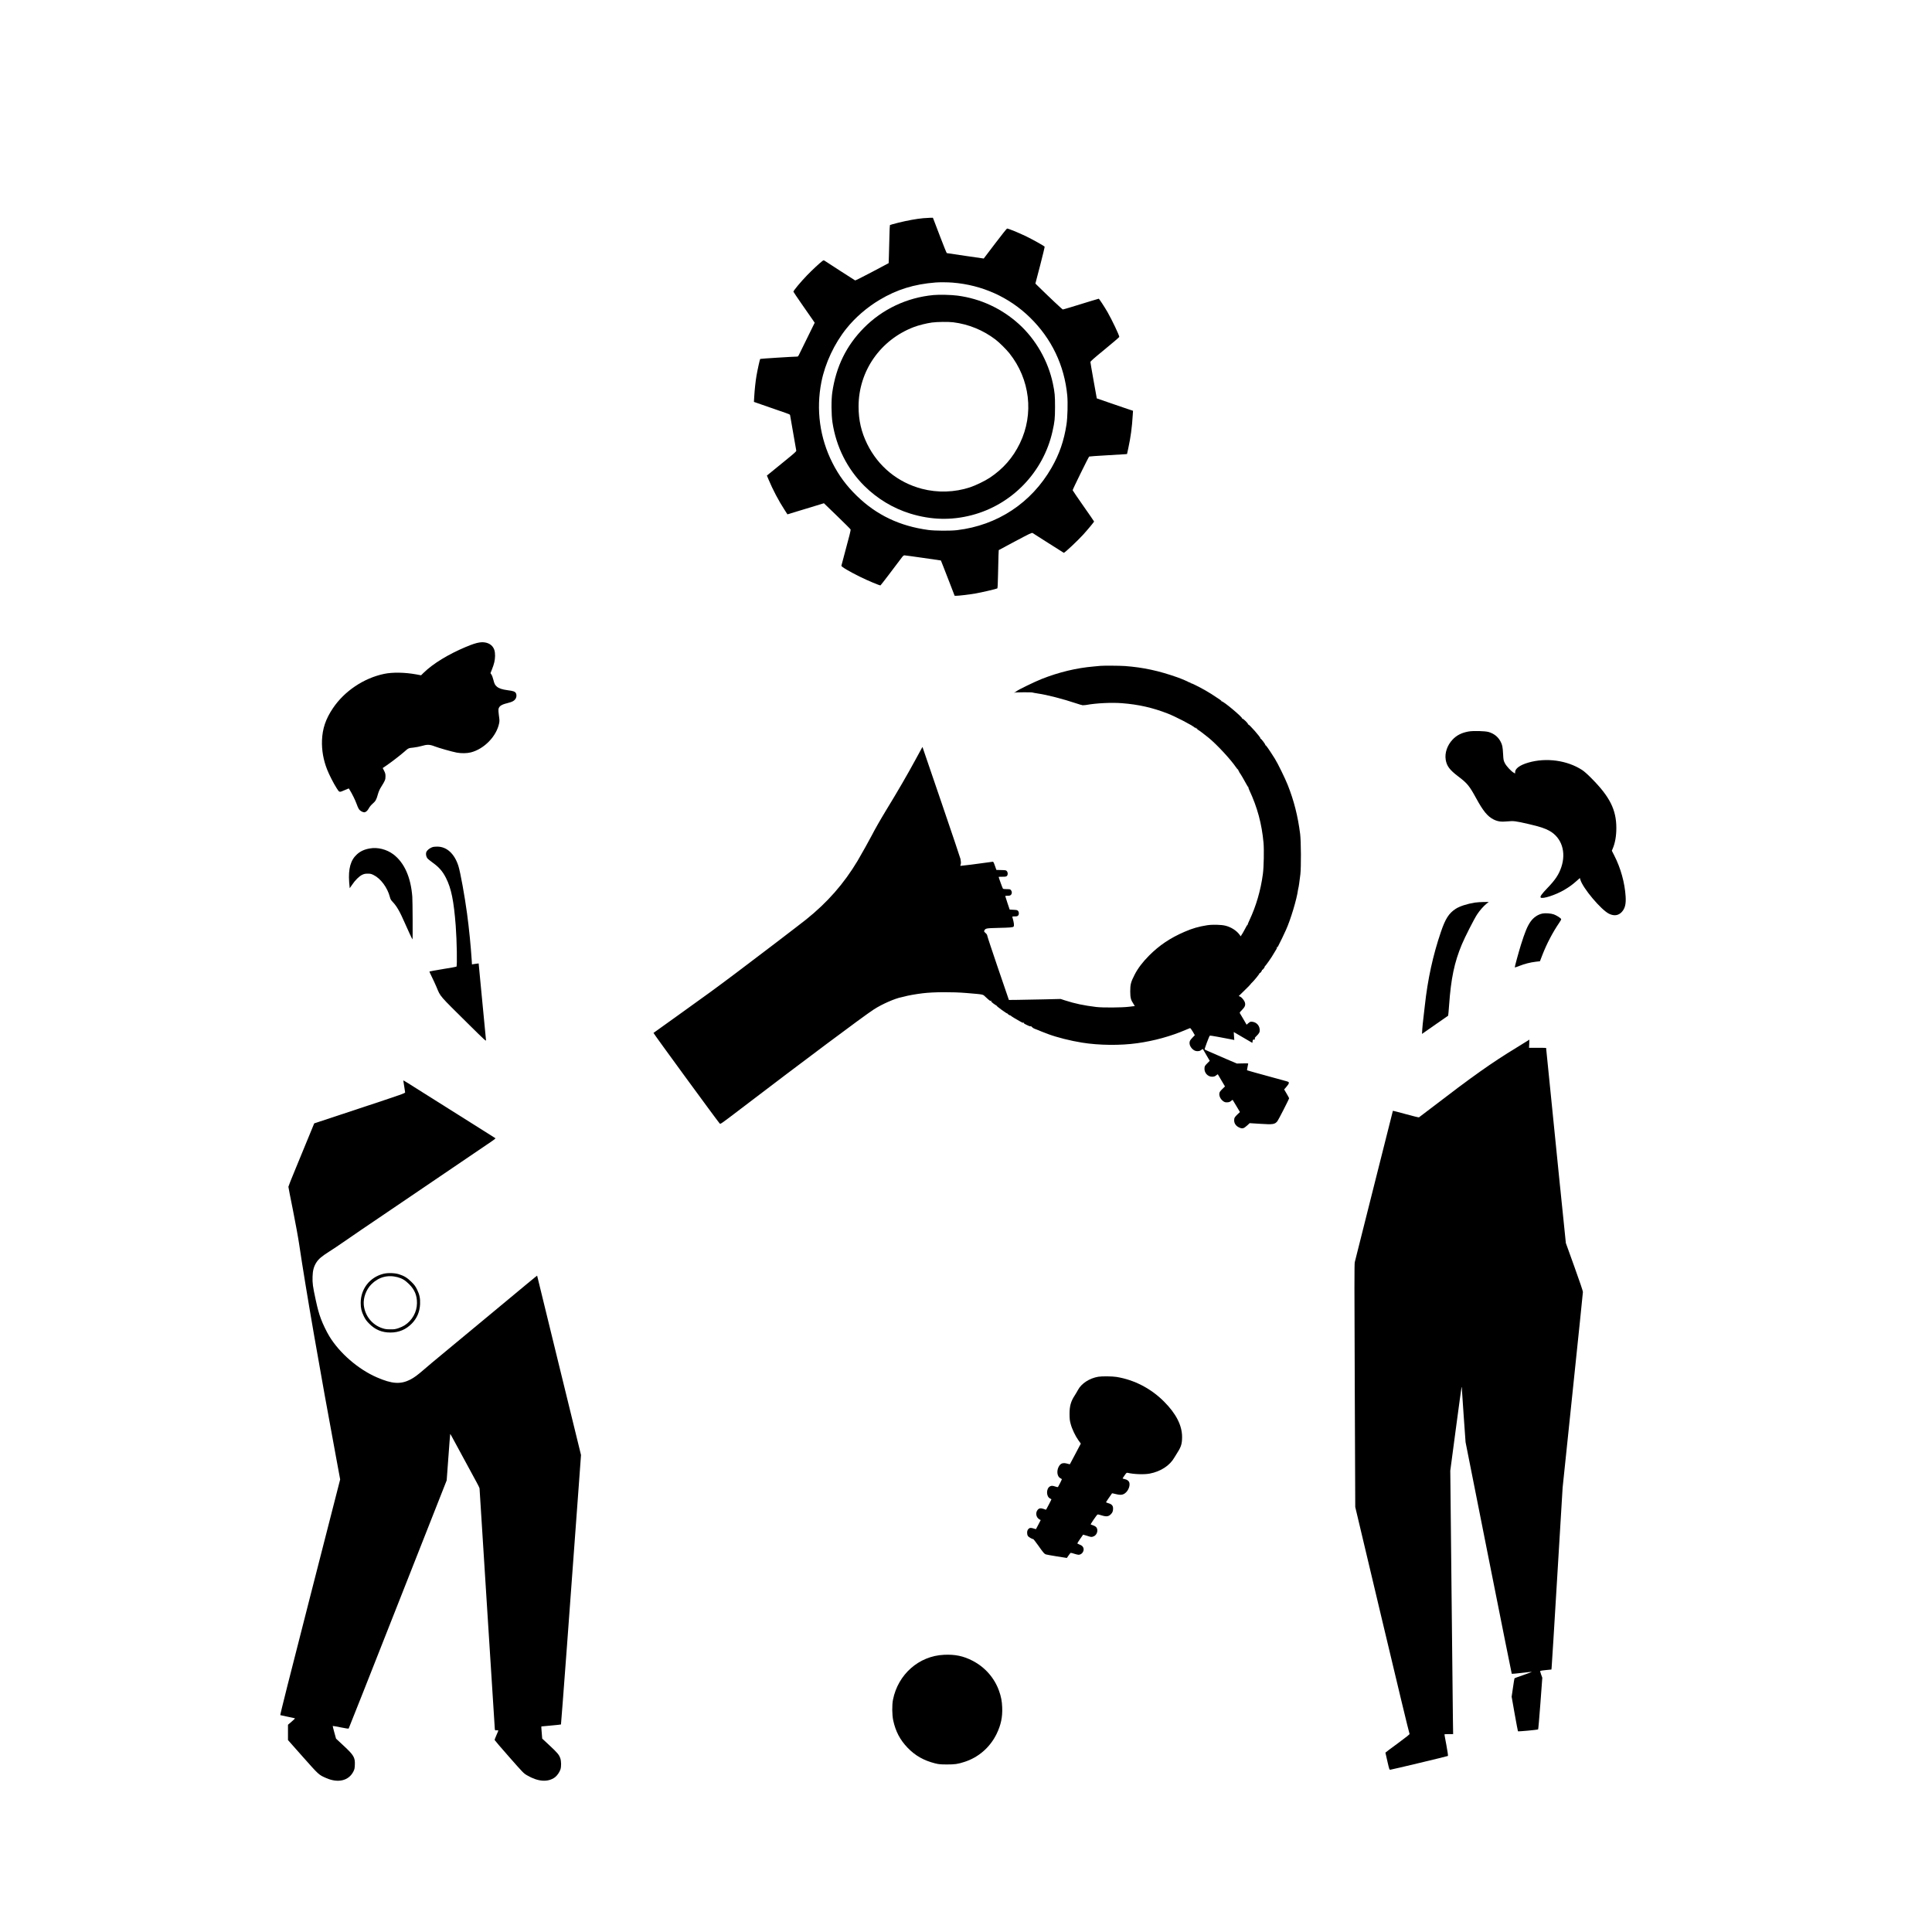 <?xml version="1.0" standalone="no"?>
<!DOCTYPE svg PUBLIC "-//W3C//DTD SVG 20010904//EN"
 "http://www.w3.org/TR/2001/REC-SVG-20010904/DTD/svg10.dtd">
<svg version="1.0" xmlns="http://www.w3.org/2000/svg"
 width="4676pt" height="4676pt" viewBox="0 0 4676 4676"
 preserveAspectRatio="xMidYMid meet">
<g transform="translate(0,4676) scale(0.1,-0.1)"
fill="#000000" stroke="none">
<path d="M22345 41479 c-158 -14 -389 -56 -602 -109 -108 -27 -200 -53 -204
-57 -4 -5 -10 -136 -13 -293 -4 -157 -9 -362 -12 -457 l-6 -172 -400 -212
c-219 -116 -405 -209 -411 -206 -7 3 -169 107 -362 232 -192 126 -362 235
-376 244 -25 14 -29 14 -62 -12 -67 -51 -243 -215 -363 -339 -154 -159 -336
-378 -331 -398 2 -8 93 -143 202 -300 109 -157 224 -322 256 -368 l57 -83
-185 -377 c-102 -207 -192 -392 -201 -409 -9 -18 -23 -33 -31 -33 -100 -1
-896 -51 -902 -57 -9 -10 -62 -249 -89 -402 -23 -132 -46 -344 -56 -517 l-7
-121 189 -66 c104 -36 288 -100 409 -142 288 -99 273 -92 279 -123 8 -38 144
-822 148 -849 2 -18 -42 -59 -252 -229 -140 -114 -301 -245 -357 -291 l-102
-83 41 -98 c100 -240 245 -516 383 -727 l73 -114 94 29 c51 15 215 65 363 110
149 45 305 92 348 106 l78 24 322 -311 c177 -171 323 -317 325 -325 2 -8 -11
-69 -28 -137 -38 -148 -189 -715 -196 -739 -7 -23 189 -139 451 -268 192 -95
478 -214 495 -208 7 2 320 411 509 665 35 48 52 62 71 62 14 0 218 -28 454
-62 l428 -62 52 -130 c29 -71 103 -264 166 -427 l115 -298 38 0 c64 0 315 30
467 56 139 24 505 109 528 123 7 4 13 115 17 336 3 182 8 389 11 461 l6 130
398 213 c363 193 401 211 422 200 13 -7 186 -117 386 -246 200 -128 366 -233
369 -233 23 0 333 291 467 438 120 133 266 309 266 320 -1 4 -117 174 -260
377 -143 204 -259 375 -259 380 -1 20 386 808 400 815 8 4 190 17 404 29 215
12 418 24 451 27 l61 5 32 147 c56 258 89 501 106 793 l7 107 -139 46 c-76 25
-273 93 -438 150 l-300 104 -77 428 c-42 236 -77 439 -77 451 -1 17 77 86 349
309 193 158 350 293 350 300 0 39 -178 413 -285 600 -75 130 -202 324 -213
324 -5 0 -87 -24 -183 -54 -415 -129 -672 -206 -686 -206 -12 0 -327 296 -601
565 l-63 62 116 443 c63 244 112 447 108 451 -23 23 -290 172 -438 244 -187
91 -448 198 -472 193 -9 -2 -139 -165 -290 -364 l-274 -361 -442 64 c-243 35
-447 65 -452 67 -6 2 -78 179 -159 392 -82 214 -155 406 -163 427 l-15 37 -67
-1 c-36 -1 -111 -6 -166 -10z m711 -1559 c712 -57 1365 -350 1868 -840 527
-513 838 -1163 907 -1893 16 -177 7 -533 -19 -702 -61 -395 -171 -713 -361
-1045 -488 -852 -1309 -1394 -2286 -1511 -158 -19 -539 -17 -695 4 -696 94
-1257 362 -1734 827 -249 242 -434 492 -585 790 -310 608 -404 1295 -270 1969
90 451 314 929 606 1291 213 266 498 512 804 694 414 248 833 378 1354 419 95
8 292 6 411 -3z"/>
<path d="M22595 39619 c-643 -60 -1237 -340 -1687 -795 -424 -429 -673 -937
-764 -1559 -27 -182 -25 -543 5 -734 90 -589 358 -1121 770 -1531 313 -311
697 -542 1111 -670 505 -155 991 -168 1487 -39 976 253 1737 1043 1957 2031
53 236 60 306 61 588 0 277 -6 344 -51 562 -114 549 -414 1074 -824 1445 -417
377 -929 615 -1485 688 -147 20 -445 27 -580 14z m475 -659 c372 -46 727 -191
1025 -419 90 -68 258 -235 335 -331 500 -628 599 -1468 255 -2178 -169 -350
-407 -621 -730 -835 -118 -78 -343 -187 -477 -231 -371 -123 -784 -136 -1163
-37 -585 153 -1060 542 -1327 1086 -143 292 -208 574 -208 907 0 855 526 1612
1337 1922 115 44 311 93 439 110 121 17 400 20 514 6z"/>
<path d="M11603 31210 c-79 -12 -179 -45 -325 -106 -432 -182 -796 -404 -1025
-627 l-62 -61 -118 22 c-274 50 -575 55 -778 12 -491 -103 -959 -417 -1236
-829 -176 -261 -255 -494 -266 -781 -8 -235 33 -474 124 -704 49 -126 160
-343 232 -454 70 -107 57 -104 204 -41 l88 37 26 -41 c53 -84 132 -244 163
-332 17 -49 42 -107 56 -128 25 -39 89 -76 129 -77 38 0 80 37 112 97 20 37
55 79 93 112 71 62 90 96 126 226 20 71 42 120 82 184 91 145 102 172 102 249
0 59 -5 80 -33 136 l-34 67 96 66 c125 86 315 233 415 319 115 101 109 98 230
110 61 7 152 24 201 39 129 39 196 38 310 -7 102 -40 421 -131 538 -153 112
-21 247 -19 343 5 324 83 623 392 685 708 10 54 9 82 -6 183 -9 65 -14 134
-11 153 14 74 68 112 212 147 129 32 178 60 210 121 19 36 18 98 -2 126 -25
36 -64 50 -192 66 -139 18 -218 45 -268 89 -45 39 -58 65 -84 167 -11 47 -31
101 -45 122 l-24 36 35 89 c53 131 75 225 76 329 0 113 -19 176 -72 237 -66
74 -181 107 -307 87z"/>
<path d="M26630 30644 c-19 -2 -91 -9 -160 -15 -414 -35 -843 -138 -1255 -301
-161 -63 -578 -265 -610 -296 -11 -10 -23 -19 -28 -20 -4 -1 -15 -6 -25 -12
-15 -10 -15 -11 3 -4 25 10 415 12 435 3 8 -4 67 -14 130 -24 223 -32 610
-132 929 -239 73 -25 137 -43 141 -41 5 3 11 -1 13 -7 4 -10 6 -10 6 -1 1 7 7
10 15 7 8 -3 40 -1 72 5 238 43 603 61 854 42 407 -31 750 -109 1120 -254 187
-74 579 -277 641 -333 10 -9 23 -13 30 -8 8 4 10 3 5 -4 -7 -11 6 -17 27 -13
5 1 6 -3 2 -8 -3 -6 5 -15 17 -22 31 -16 164 -117 268 -202 199 -165 519 -510
655 -707 20 -30 41 -54 46 -53 5 2 8 0 8 -5 -3 -20 2 -32 13 -26 7 4 8 3 4 -5
-4 -6 2 -24 14 -39 26 -34 108 -172 162 -274 23 -43 45 -78 50 -78 5 0 7 -4 4
-8 -3 -5 6 -33 20 -63 196 -419 303 -818 345 -1277 15 -170 7 -583 -15 -752
-52 -394 -164 -780 -327 -1125 -23 -49 -42 -96 -42 -102 0 -7 -4 -13 -8 -13
-6 0 -16 -16 -81 -139 -12 -25 -27 -50 -31 -55 -5 -6 -17 -26 -28 -44 l-20
-34 -28 39 c-72 99 -205 185 -341 218 -103 26 -315 31 -445 11 -203 -32 -357
-76 -545 -158 -349 -151 -608 -325 -860 -577 -155 -156 -272 -310 -349 -462
-91 -178 -106 -236 -106 -404 1 -156 14 -207 80 -305 19 -28 31 -50 29 -50 -3
0 -67 -8 -142 -17 -169 -21 -633 -24 -792 -5 -295 36 -517 82 -753 159 l-107
35 -418 -10 c-229 -5 -511 -10 -626 -12 l-208 -2 -18 53 c-10 30 -126 369
-258 754 -131 385 -242 718 -245 740 -4 30 -16 49 -46 75 -35 32 -38 38 -27
58 29 55 40 56 341 64 285 6 354 13 367 32 18 26 9 95 -28 224 -6 21 -4 22 55
22 48 0 65 4 81 20 26 26 26 80 1 111 -17 21 -30 25 -112 29 l-92 5 -54 160
c-29 88 -53 163 -53 167 0 5 26 8 58 8 48 0 62 4 80 23 28 30 28 76 1 111 -19
24 -26 26 -104 26 -54 0 -86 4 -92 13 -9 10 -103 270 -103 283 0 2 41 4 90 4
77 0 93 3 110 20 26 26 26 80 0 113 -20 25 -25 26 -138 29 l-117 3 -35 100
c-30 84 -38 100 -55 98 -11 -1 -67 -9 -125 -17 -201 -30 -653 -86 -657 -83 -2
2 2 18 8 36 7 18 8 48 4 69 -3 20 -8 48 -9 63 -1 14 -209 629 -461 1368 l-459
1343 -19 -34 c-10 -18 -76 -139 -146 -268 -207 -381 -421 -750 -723 -1245
-125 -205 -277 -472 -334 -586 -45 -89 -267 -487 -349 -625 -331 -552 -728
-1005 -1245 -1419 -168 -134 -1243 -955 -1685 -1286 -523 -393 -699 -521
-1395 -1019 -333 -238 -609 -436 -614 -440 -7 -7 1551 -2137 1604 -2194 17
-17 34 -5 501 351 1519 1159 2978 2250 3230 2413 197 128 521 269 676 296 15
3 42 9 58 14 77 23 286 61 450 80 266 32 720 34 1055 6 431 -37 391 -29 458
-91 110 -102 120 -109 140 -94 15 13 16 12 4 -3 -11 -14 -5 -22 49 -65 34 -26
66 -47 71 -45 4 1 7 -2 6 -7 -4 -13 241 -191 261 -191 6 0 11 -4 11 -8 0 -9
50 -40 64 -40 5 0 12 -4 15 -9 7 -11 117 -78 224 -137 59 -33 70 -36 85 -25
15 13 16 12 4 -2 -11 -15 -3 -22 70 -57 65 -32 86 -38 98 -29 8 6 12 7 7 2 -6
-8 68 -65 85 -65 4 0 31 -11 60 -23 49 -22 151 -62 273 -108 212 -78 532 -159
813 -204 408 -66 927 -72 1337 -14 408 57 816 169 1175 324 47 20 92 39 100
41 10 3 31 -22 67 -83 l51 -88 -53 -55 c-63 -66 -75 -87 -75 -135 0 -68 52
-145 123 -182 42 -21 110 -20 143 3 54 38 56 39 60 29 3 -5 40 -71 84 -145
l79 -135 -61 -62 c-57 -58 -62 -65 -66 -116 -9 -109 77 -207 183 -207 50 0 76
10 114 44 13 11 26 17 28 11 2 -5 42 -73 88 -150 l83 -140 -51 -50 c-29 -27
-60 -61 -69 -75 -41 -59 -7 -169 70 -227 36 -27 53 -33 93 -33 53 0 80 10 116
43 13 11 25 19 27 16 2 -2 43 -69 90 -149 l86 -145 -53 -50 c-75 -71 -87 -92
-87 -151 0 -71 40 -132 111 -168 85 -42 118 -35 206 46 l58 54 255 -16 c309
-20 351 -14 415 61 25 31 285 538 285 558 0 5 -27 55 -60 111 l-60 102 55 64
c35 39 57 74 58 90 2 25 -3 29 -58 45 -70 20 -484 134 -760 209 -104 29 -192
53 -193 55 -2 2 3 38 12 80 9 43 16 80 16 84 0 4 -62 6 -137 3 l-138 -3 -255
109 c-420 181 -515 223 -524 232 -8 8 106 315 124 333 4 5 93 -8 196 -28 104
-20 225 -43 269 -51 44 -8 91 -17 104 -20 l24 -5 -7 96 -6 96 42 -24 c112 -65
346 -201 375 -219 l33 -19 6 40 c6 37 9 41 36 41 25 0 27 2 19 18 -8 15 -1 28
40 68 68 66 82 95 77 160 -9 111 -102 191 -215 185 -13 -1 -41 -17 -62 -37
l-40 -35 -71 123 c-40 68 -79 134 -87 147 -14 22 -13 26 45 85 73 74 90 118
72 182 -15 52 -76 126 -119 144 l-30 12 144 141 c80 77 145 144 145 149 0 5
15 21 33 37 43 39 183 210 179 222 -1 5 2 8 7 7 14 -4 62 63 54 75 -3 6 -1 7
5 3 13 -8 75 78 64 89 -4 5 -2 5 4 2 9 -5 171 226 214 307 10 17 32 54 49 81
32 51 39 71 19 59 -7 -4 -8 -3 -4 5 4 6 11 9 16 6 5 -3 15 7 23 22 78 154 126
252 191 396 111 243 264 753 290 962 2 17 6 37 9 45 7 17 31 177 49 335 21
175 17 804 -5 980 -55 432 -148 801 -300 1185 -62 157 -242 525 -311 635 -146
231 -218 335 -229 328 -6 -3 -7 -1 -3 5 8 13 -101 158 -116 154 -5 -1 -7 2 -3
8 12 19 -276 347 -295 335 -5 -3 -8 0 -5 7 7 18 -120 142 -136 133 -8 -5 -10
-4 -5 4 17 27 -468 432 -496 415 -6 -4 -8 -3 -4 4 6 10 -38 41 -249 177 -158
102 -479 270 -497 259 -7 -4 -8 -3 -4 4 4 8 0 12 -11 12 -11 0 -23 4 -29 8
-13 12 -185 86 -274 117 -456 161 -831 242 -1275 275 -128 9 -510 11 -595 4z"/>
<path d="M35539 29055 c-166 -31 -285 -92 -382 -195 -129 -136 -193 -322 -167
-485 24 -154 95 -249 305 -408 218 -165 268 -226 435 -532 167 -306 274 -435
418 -508 101 -50 182 -62 335 -47 151 15 197 9 521 -66 272 -63 394 -104 503
-166 291 -166 402 -511 282 -873 -61 -182 -146 -310 -339 -510 -137 -142 -182
-207 -161 -228 42 -42 363 62 573 186 117 69 202 131 299 218 l76 68 13 -42
c60 -204 498 -724 690 -821 124 -62 232 -47 314 44 76 84 102 190 91 370 -20
331 -119 690 -276 996 l-58 114 19 45 c60 139 90 309 90 504 0 441 -157 756
-600 1202 -100 101 -181 173 -230 204 -362 234 -868 303 -1299 178 -202 -58
-321 -144 -321 -231 l0 -33 -32 18 c-64 35 -183 164 -218 236 -31 64 -33 76
-41 220 -10 177 -19 220 -62 301 -60 113 -158 191 -286 229 -89 26 -380 33
-492 12z"/>
<path d="M10480 26261 c-81 -25 -153 -84 -166 -137 -10 -40 2 -99 27 -134 13
-18 68 -63 121 -101 163 -116 251 -217 333 -380 128 -254 188 -551 235 -1159
27 -363 38 -966 17 -986 -3 -4 -150 -30 -326 -58 -177 -29 -323 -55 -326 -58
-4 -3 20 -59 53 -124 33 -66 84 -178 115 -249 105 -249 42 -176 807 -933 355
-351 396 -388 393 -359 -5 41 -89 929 -140 1456 l-38 403 -51 -6 c-27 -3 -64
-8 -81 -12 l-30 -6 -7 114 c-20 316 -64 765 -112 1118 -57 425 -161 995 -209
1150 -95 299 -284 471 -515 469 -41 0 -86 -4 -100 -8z"/>
<path d="M8950 26225 c-132 -23 -227 -67 -310 -142 -154 -138 -213 -349 -189
-675 6 -79 12 -144 13 -145 1 -1 26 35 56 80 73 111 173 210 247 245 47 22 72
27 133 27 66 0 84 -4 144 -34 170 -84 333 -303 392 -530 14 -54 26 -76 69
-121 100 -105 173 -234 300 -525 60 -140 168 -370 179 -382 7 -8 3 932 -5
1032 -35 472 -193 826 -458 1027 -162 122 -383 178 -571 143z"/>
<path d="M35699 24915 c-191 -30 -373 -89 -471 -154 -161 -105 -247 -240 -354
-556 -193 -566 -321 -1154 -389 -1785 -9 -80 -24 -216 -35 -303 -11 -88 -23
-209 -27 -270 l-6 -111 49 35 c27 20 168 118 314 219 146 101 267 185 269 187
3 2 13 115 23 251 46 653 128 1042 310 1477 73 176 297 615 368 723 67 101
157 203 233 264 l49 38 -124 -1 c-67 -1 -162 -7 -209 -14z"/>
<path d="M37332 24650 c-113 -24 -214 -93 -286 -193 -80 -114 -135 -246 -236
-567 -58 -187 -154 -539 -148 -545 2 -3 51 14 108 36 131 52 266 86 398 102
l103 12 60 155 c101 262 252 550 406 775 40 58 53 83 46 94 -18 28 -118 90
-178 111 -68 24 -207 34 -273 20z"/>
<path d="M37005 21591 c-6 -5 -140 -89 -300 -186 -609 -371 -1059 -690 -2075
-1470 -151 -116 -280 -214 -287 -218 -6 -4 -150 31 -319 78 -169 46 -309 83
-312 81 -2 -3 -208 -818 -457 -1813 -250 -994 -459 -1828 -466 -1853 -10 -36
-10 -647 0 -2984 l12 -2940 651 -2741 c357 -1507 656 -2745 663 -2750 9 -8
-64 -66 -286 -230 -165 -120 -299 -221 -298 -224 0 -3 22 -98 48 -211 46 -200
48 -205 72 -202 47 5 1384 325 1393 333 6 6 -8 106 -37 261 -26 139 -48 256
-47 261 0 4 47 7 105 7 l105 0 -6 402 c-3 222 -18 1656 -34 3188 l-29 2785
134 1009 c74 554 136 1011 139 1014 4 3 6 -6 6 -19 0 -13 20 -314 45 -669 l46
-645 556 -2800 c306 -1540 559 -2803 562 -2806 3 -3 112 7 241 22 129 16 239
27 245 25 5 -1 -86 -35 -203 -76 -117 -40 -215 -76 -217 -81 -3 -4 -20 -106
-37 -226 l-32 -218 73 -415 c41 -228 77 -418 80 -422 8 -9 478 35 488 46 5 4
29 287 55 629 l46 621 -29 79 c-20 55 -26 83 -19 87 6 4 69 13 140 20 l129 13
5 51 c4 28 65 1019 136 2201 l130 2150 245 2350 c135 1292 246 2365 246 2385
1 22 -73 240 -206 610 l-207 575 -53 520 c-30 286 -56 545 -59 575 -3 30 -11
102 -16 160 -6 58 -13 125 -16 150 -7 68 -334 3314 -334 3317 0 2 -93 3 -206
3 l-207 0 5 100 c3 55 4 100 3 100 0 0 -5 -4 -10 -9z"/>
<path d="M9764 20589 c3 -13 12 -73 21 -134 9 -60 18 -120 20 -132 5 -21 -47
-39 -1097 -387 l-1103 -365 -137 -333 c-75 -183 -216 -524 -312 -758 -97 -233
-176 -433 -176 -443 0 -11 49 -265 110 -565 60 -301 128 -671 150 -822 163
-1101 498 -3030 906 -5226 l87 -470 -730 -2850 c-491 -1914 -727 -2851 -719
-2855 6 -3 89 -21 184 -40 94 -18 172 -36 172 -40 0 -4 -38 -39 -85 -80 l-85
-73 0 -185 0 -186 359 -405 c392 -442 387 -437 570 -516 286 -124 540 -62 653
158 28 55 32 75 36 160 8 182 -23 236 -273 468 l-182 170 -42 151 c-23 83 -40
153 -38 156 3 2 89 -13 191 -34 122 -25 188 -35 195 -28 5 6 541 1359 1190
3008 l1182 2998 41 557 c22 306 42 559 44 561 6 6 -12 38 289 -519 153 -283
309 -571 347 -640 38 -69 71 -136 74 -150 2 -14 85 -1323 184 -2910 100 -1587
183 -2900 186 -2918 5 -33 7 -34 45 -30 24 2 39 -1 39 -8 0 -6 -21 -56 -46
-112 -25 -56 -44 -108 -42 -116 2 -7 159 -192 351 -409 335 -381 351 -397 430
-443 268 -158 507 -175 678 -50 52 39 109 120 133 189 23 67 21 202 -3 271
-30 87 -70 134 -259 310 l-179 167 -12 145 c-7 81 -11 147 -9 149 2 1 108 11
235 22 128 11 236 23 240 26 5 6 236 3092 438 5877 l47 645 -531 2168 c-292
1193 -531 2170 -531 2173 0 4 -320 -260 -1060 -876 -572 -476 -900 -748 -1265
-1049 -143 -117 -320 -266 -393 -330 -174 -151 -259 -214 -356 -263 -234 -118
-443 -103 -812 59 -447 196 -896 585 -1144 993 -66 109 -158 298 -203 422 -48
129 -78 236 -126 458 -70 323 -81 402 -76 560 3 148 31 250 93 346 55 84 126
145 308 261 87 55 238 156 334 223 96 67 289 200 428 294 391 265 606 411
1012 686 673 455 2053 1392 2157 1464 57 38 100 73 95 77 -4 3 -263 167 -577
364 -759 477 -880 554 -1285 809 -189 120 -350 221 -358 223 -9 4 -12 -1 -8
-18z"/>
<path d="M9278 15930 c-329 -83 -548 -366 -548 -704 0 -129 19 -208 77 -326
39 -77 62 -109 132 -180 145 -145 305 -211 511 -211 204 0 375 72 516 216 126
128 193 286 201 470 6 142 -12 230 -73 355 -40 80 -61 109 -138 186 -99 98
-175 144 -301 184 -102 32 -273 37 -377 10z m342 -81 c114 -31 184 -73 281
-169 135 -133 193 -274 191 -460 -1 -215 -115 -418 -299 -537 -34 -22 -102
-53 -150 -69 -77 -25 -102 -29 -198 -28 -91 1 -124 5 -191 27 -250 82 -426
305 -450 569 -15 169 59 369 184 494 175 175 394 235 632 173z"/>
<path d="M26582 13439 c-213 -36 -408 -162 -492 -320 -19 -35 -55 -97 -81
-137 -92 -140 -124 -259 -123 -447 1 -118 5 -156 28 -240 31 -120 113 -291
189 -397 l56 -77 -131 -248 c-71 -137 -131 -250 -133 -251 -2 -2 -28 3 -58 12
-110 32 -170 11 -215 -76 -54 -105 -33 -239 42 -275 20 -9 36 -20 36 -25 0
-10 -79 -168 -92 -185 -7 -9 -23 -7 -65 8 -69 23 -97 24 -134 2 -91 -54 -89
-242 3 -289 18 -9 35 -18 36 -20 4 -2 -127 -254 -132 -254 -1 0 -27 9 -58 20
-69 24 -109 18 -143 -22 -61 -72 -38 -190 45 -233 l28 -15 -55 -107 c-31 -60
-57 -110 -59 -112 -2 -2 -24 4 -50 13 -74 25 -108 21 -138 -15 -31 -36 -36
-111 -10 -160 14 -28 98 -79 131 -79 6 0 60 -69 119 -152 123 -175 146 -202
183 -218 15 -6 136 -28 270 -49 l242 -38 41 59 c22 33 45 61 51 64 7 2 46 -7
86 -21 41 -14 88 -25 105 -25 72 0 134 75 122 148 -7 45 -38 78 -95 98 -25 10
-50 21 -55 25 -4 4 25 54 65 111 40 56 73 104 74 105 0 1 42 -11 93 -27 107
-35 109 -35 162 -14 77 31 114 140 71 210 -18 29 -55 49 -139 75 -9 3 13 42
63 114 42 61 83 116 90 123 11 12 27 10 98 -12 130 -40 178 -33 239 31 35 37
48 73 48 133 0 68 -33 105 -111 127 -33 9 -59 20 -59 25 0 7 93 144 145 216 2
2 39 -6 83 -17 101 -26 152 -26 201 -1 88 44 154 172 137 264 -9 49 -48 83
-112 97 -30 7 -54 14 -54 16 0 3 21 36 48 74 42 61 50 68 72 63 150 -36 401
-45 537 -19 267 51 487 195 599 393 15 26 48 81 75 122 87 136 109 212 109
373 0 278 -145 562 -435 853 -318 320 -723 529 -1155 599 -103 16 -349 19
-438 4z"/>
<path d="M22845 6709 c-605 -28 -1110 -473 -1232 -1086 -26 -130 -23 -366 5
-500 58 -268 164 -471 348 -663 185 -192 391 -309 664 -378 94 -23 125 -26
285 -27 200 0 262 9 425 61 342 109 621 352 781 679 104 215 145 406 135 640
-6 154 -26 259 -76 400 -111 313 -339 573 -639 729 -225 116 -423 158 -696
145z"/>
</g>
</svg>
